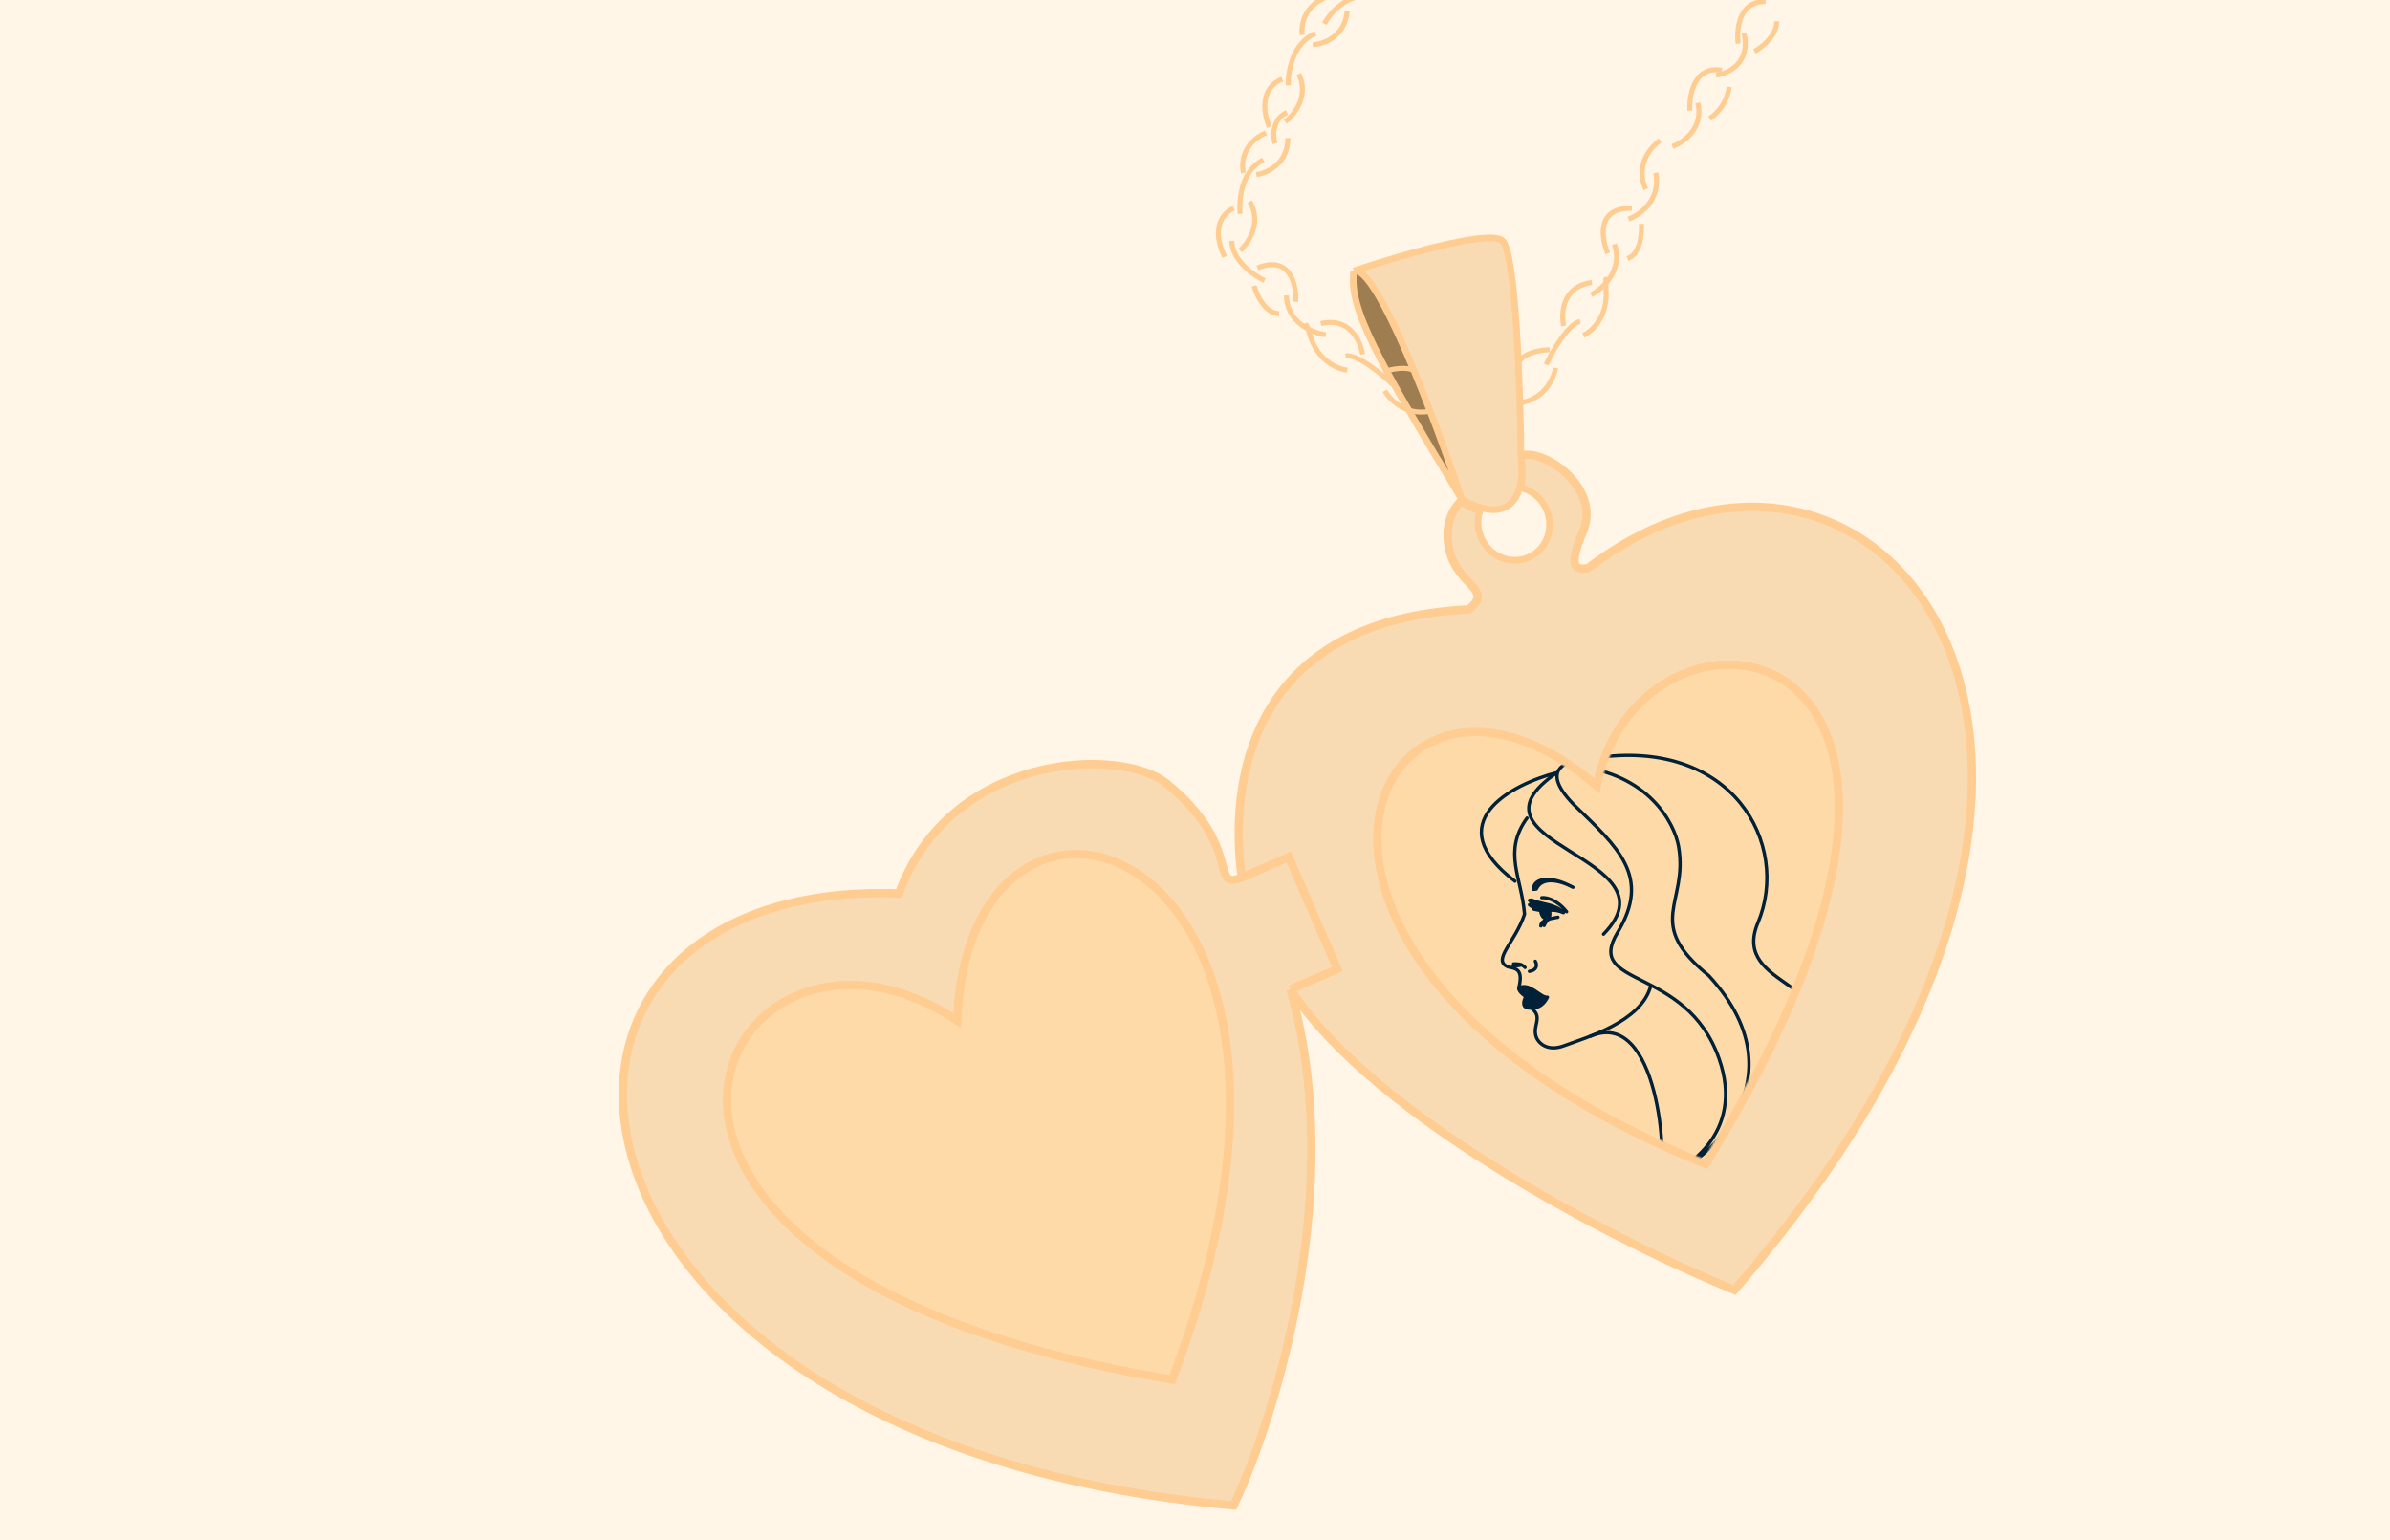 <svg width="1440" height="928" viewBox="0 0 1440 928" fill="none" xmlns="http://www.w3.org/2000/svg">
<rect x="0" y="0" width="1440" height="928" fill="#333333" stroke="none"/>
<g clip-path="url(#clip0_337_2929)">
<rect width="1440" height="928" fill="#FFF6E7"/>
<path d="M1044.98 777.285C1330.82 447.447 1128.44 210.871 956.777 342.382C949.827 343.248 944.179 342.733 953.704 320.443C965.24 293.447 928.839 269.187 915.79 274.858C917.87 285.592 917.671 307.142 900.236 307.48C896.659 308.173 887.784 307.98 880.9 301.662C876.661 304.797 869.233 315.268 873.43 332.062C878.677 353.056 900.33 355.281 884.823 367.194C750.655 373.794 740.647 474.69 748.194 528.733L776.465 516.444L805.775 583.871L777.504 596.16C829.354 674.994 977.429 749.758 1044.98 777.285Z" fill="#F9DBB3"/>
<path d="M777.504 596.16L805.775 583.871L776.465 516.444L748.194 528.733C728.623 537.24 749.143 509.708 702.905 472.131C674.918 449.385 572.188 453.956 541.647 538.348C277.709 528.947 315.757 869.283 743.316 907.123C768.878 852.911 811.501 714.822 777.504 596.16Z" fill="#F9DBB3"/>
<path d="M777.504 596.16C829.354 674.994 977.429 749.758 1044.98 777.285C1330.82 447.447 1128.44 210.871 956.777 342.382C949.827 343.248 944.179 342.733 953.704 320.443C965.24 293.447 928.839 269.187 915.79 274.858C917.87 285.592 917.671 307.142 900.236 307.48C896.659 308.173 887.784 307.98 880.9 301.662C876.661 304.797 869.233 315.268 873.43 332.062C878.677 353.056 900.33 355.281 884.823 367.194C750.655 373.794 740.647 474.69 748.194 528.733M777.504 596.16L805.775 583.871L776.465 516.444L748.194 528.733M777.504 596.16C811.501 714.822 768.878 852.911 743.316 907.123C315.757 869.283 277.709 528.947 541.647 538.348C572.188 453.956 674.918 449.385 702.905 472.131C749.143 509.708 728.623 537.24 748.194 528.733" stroke="#FFCC92" stroke-width="5"/>
<path d="M962.08 473.515C987.443 342.048 1230.78 370.962 1027.64 701.443C722.446 577.68 828.152 358.191 962.08 473.515Z" fill="#FFDAA9" stroke="#FFCC92" stroke-width="5"/>
<path d="M576.709 614.962C435.498 520.5 304.998 764.5 706.218 831.293C830.316 504.723 583.845 427.355 576.709 614.962Z" fill="#FFDAA9" stroke="#FFCC92" stroke-width="5"/>
<path d="M903.219 295.056C914.017 290.363 926.824 295.59 931.75 306.923C936.677 318.257 931.762 331.187 920.965 335.881C910.167 340.574 897.36 335.347 892.434 324.013C887.508 312.68 892.422 299.75 903.219 295.056Z" fill="#FFF6E7" stroke="#FFCC92" stroke-width="4"/>
<path d="M905.139 144.988C897.004 138.218 842.139 154.337 815.724 163.243C829.578 159.282 864.912 253.508 880.847 301.117C914.739 319.363 918.658 291.551 916.381 275.365C916.023 234.726 913.274 151.758 905.139 144.988Z" fill="#F9DBB3"/>
<path d="M880.847 301.117C864.912 253.508 829.578 159.282 815.724 163.243C812.342 185.325 829.748 216.406 880.847 301.117Z" fill="#9E7D50"/>
<path d="M815.724 163.243C842.139 154.337 897.004 138.218 905.139 144.988C913.274 151.758 916.023 234.726 916.381 275.365C918.658 291.551 914.739 319.363 880.847 301.117M815.724 163.243C829.578 159.282 864.912 253.508 880.847 301.117M815.724 163.243C812.342 185.325 829.748 216.406 880.847 301.117" stroke="#FFCC92" stroke-width="4"/>
<path d="M833.805 224.024C838.178 222.394 848.275 220.154 853.675 224.242" stroke="#FFCC92" stroke-width="3"/>
<path d="M933.742 210.762C929.075 210.763 918.832 212.196 915.203 217.915" stroke="#FFCC92" stroke-width="3"/>
<path d="M834.359 235.464C837.296 240.759 846.811 250.641 861.379 247.805" stroke="#FFCC92" stroke-width="3"/>
<path d="M937.219 221.673C936.32 227.661 930.861 240.246 916.222 242.685" stroke="#FFCC92" stroke-width="3"/>
<path d="M838.963 231.635C832.633 225.441 818.12 213.332 810.703 214.448" stroke="#FFCC92" stroke-width="3"/>
<path d="M931.568 219.695C935.331 211.678 944.692 195.258 952.031 193.71" stroke="#FFCC92" stroke-width="3"/>
<path d="M820.917 213.533C819.805 205.635 813.224 190.863 795.805 194.957" stroke="#FFCC92" stroke-width="3"/>
<path d="M942.142 196.426C940.423 188.638 941.42 172.497 959.172 170.24" stroke="#FFCC92" stroke-width="3"/>
<path d="M811.761 222.967C806.703 222.571 795.58 218.397 790.383 204.989M790.383 204.989C790.216 204.558 790.055 204.118 789.901 203.668C784.942 189.211 788.156 198.525 790.383 204.989Z" stroke="#FFCC92" stroke-width="3"/>
<path d="M954.015 202.063C958.615 199.922 967.576 192.122 967.756 177.743M967.756 177.743C967.761 177.281 967.758 176.812 967.745 176.337C967.334 161.059 967.581 170.908 967.756 177.743Z" stroke="#FFCC92" stroke-width="3"/>
<path d="M798.793 201.728C790.977 200.684 775.295 194.483 775.095 178.033" stroke="#FFCC92" stroke-width="3"/>
<path d="M768.209 86.489C766.873 81.96 766.44 71.872 775.388 67.75" stroke="#FFCC92" stroke-width="3"/>
<path d="M958.741 177.629C965.698 173.917 978.221 162.623 972.656 147.142" stroke="#FFCC92" stroke-width="3"/>
<path d="M780.731 181.838C781.253 171.72 777.369 153.481 757.652 161.465" stroke="#FFCC92" stroke-width="3"/>
<path d="M968.707 152.677C964.679 143.381 961.939 124.935 983.203 125.52" stroke="#FFCC92" stroke-width="3"/>
<path d="M755.559 172.276C757.161 177.861 762.431 189.017 770.693 188.966" stroke="#FFCC92" stroke-width="3"/>
<path d="M988.948 134.915C989.4 140.708 988.365 153.002 980.607 155.844" stroke="#FFCC92" stroke-width="3"/>
<path d="M981.177 131.99C987.926 129.639 1000.67 120.774 997.681 104.126" stroke="#FFCC92" stroke-width="3"/>
<path d="M1007.62 88.233C1014.26 85.876 1026.62 77.318 1022.97 61.949" stroke="#FFCC92" stroke-width="3"/>
<path d="M1018.18 66.612C1017.64 57.299 1020.75 39.41 1037.48 42.354" stroke="#FFCC92" stroke-width="3"/>
<path d="M1030.02 71.422C1033.43 69.425 1040.57 62.814 1041.84 52.345" stroke="#FFCC92" stroke-width="3"/>
<path d="M1034.02 45.298C1041.32 44.352 1054.91 37.953 1050.81 19.921" stroke="#FFCC92" stroke-width="3"/>
<path d="M1047.28 26.305C1046.11 17.725 1047.78 0.635 1063.79 0.912" stroke="#FFCC92" stroke-width="3"/>
<path d="M1057.09 30.996C1061.62 28.515 1070.63 21.409 1070.47 12.834" stroke="#FFCC92" stroke-width="3"/>
<path d="M761.932 169.087C755.355 165.992 742.199 156.86 742.199 145.098" stroke="#FFCC92" stroke-width="3"/>
<path d="M737.942 154.771C734.073 147.806 729.739 132.174 743.359 125.364" stroke="#FFCC92" stroke-width="3"/>
<path d="M764.847 76.509C761.549 69.256 758.484 53.327 772.607 47.632" stroke="#FFCC92" stroke-width="3"/>
<path d="M747.227 150.902C752.257 146.387 760.459 134.186 753.03 121.495" stroke="#FFCC92" stroke-width="3"/>
<path d="M774.413 73.397C779.789 69.302 788.945 57.798 782.559 44.552" stroke="#FFCC92" stroke-width="3"/>
<path d="M747.227 128.847C746.324 120.721 747.846 102.845 761.156 96.345" stroke="#FFCC92" stroke-width="3"/>
<path d="M776.184 51.414C775.936 43.242 778.888 25.546 792.677 20.135" stroke="#FFCC92" stroke-width="3"/>
<path d="M991.653 113.987C988.712 108.568 986.312 95.094 1000.24 84.545" stroke="#FFCC92" stroke-width="3"/>
<path d="M798.004 14.301C801.596 7.264 812.988 -5.805 829.816 -1.785" stroke="#FFCC92" stroke-width="3"/>
<path d="M757 105.169C763.333 104.341 776 98.782 776 83.169" stroke="#FFCC92" stroke-width="3"/>
<path d="M791 26.929C797.379 26.612 810.451 22.088 811.704 6.525" stroke="#FFCC92" stroke-width="3"/>
<path d="M749.195 104.181C747.831 98.715 748.629 86.225 762.734 80" stroke="#FFCC92" stroke-width="3"/>
<path d="M784.646 21.016C783.726 15.458 785.524 3.073 800.083 -2" stroke="#FFCC92" stroke-width="3"/>
<mask id="mask0_337_2929" style="mask-type:alpha" maskUnits="userSpaceOnUse" x="830" y="400" width="276" height="299">
<path d="M964.501 480.5C988.001 343 1222.5 370 1026 696.5C727.001 572 829.502 359.5 964.501 480.5Z" fill="#FFD5A6" stroke="#FFCC92" stroke-width="3"/>
</mask>
<g mask="url(#mask0_337_2929)">
<path d="M966.135 562.874C1012.4 515.715 874.567 508.817 938.216 465.487C910.452 472.666 866.497 495.815 912.785 530.974M1081.56 630.242C1117.2 591.027 1042.22 596.284 1059.16 556.056C1079.03 508.831 1044 443.829 960.033 456.829C947.184 457.527 925.076 461.136 948.225 484.817C974.964 510.709 995.021 528.138 974.629 561.827C954.236 595.517 1015.83 581.294 1035.74 637.878C1051.66 683.145 1015.53 706.259 995.473 712.158C1019.32 709.219 1090.83 654.307 1029.58 587.892C990.154 555.934 1017.29 544.631 1011.38 510.202C1008.96 495.907 993.228 466.204 949.695 461.751" stroke="#002137" stroke-width="2" stroke-miterlimit="3.994" stroke-linecap="round" stroke-linejoin="round"/>
<path d="M957.818 624.594C999.293 605.885 1005.53 702.295 999.312 711.021" stroke="#002137" stroke-width="2" stroke-miterlimit="3.994" stroke-linejoin="round"/>
<path d="M934.139 553.548C933.967 553.588 933.796 553.63 933.624 553.675C933.792 553.613 933.964 553.569 934.139 553.548Z" fill="#002137"/>
<path d="M922.808 542.342C929.458 545.171 937.013 544.572 941.984 549.929C937.513 548.092 934.488 548.31 933.535 548.648C933.951 550.234 934.19 553.424 931.811 553.504C929.433 553.584 928.431 550.294 928.227 548.639L924.146 547.815L925.372 547.001C923.771 546.933 922.121 545.743 921.496 545.157C922.441 545.175 923.888 545.213 924.699 545.262C923.764 544.846 922.251 543.335 921.501 542.503L922.808 542.342Z" fill="#002137"/>
<path d="M928.935 540.924C931.44 540.615 937.94 541.87 943.904 549.361M938.672 552.659C937.893 552.889 936.052 553.098 934.139 553.548M928.374 557.908C928.378 555.384 931.336 554.207 934.139 553.548M930.334 557.666C930.84 556.387 932.309 553.773 934.139 553.548M941.984 549.929C937.013 544.572 929.458 545.171 922.808 542.342L921.501 542.503C922.397 543.498 924.386 545.464 925.171 545.367C925.955 545.271 923.048 545.187 921.496 545.157C922.121 545.743 923.771 546.933 925.372 547.001L924.146 547.815L928.227 548.639C928.431 550.294 929.433 553.584 931.811 553.504C934.19 553.424 933.951 550.234 933.535 548.648C934.488 548.31 937.513 548.092 941.984 549.929Z" stroke="#002137" stroke-width="2" stroke-miterlimit="3.994" stroke-linecap="round" stroke-linejoin="round"/>
<path d="M919.361 600.476C915.609 598.02 914.946 596.045 915.083 595.365C921.581 591.579 928.097 601.39 932.344 600.867C929.178 607.172 925.034 607.303 922.601 607.38L922.533 607.382C916.49 607.862 917.9 602.978 919.361 600.476Z" fill="#002137"/>
<path d="M916.814 581.379C915.395 580.627 911.229 580.722 911.311 580.905C911.59 581.528 913.082 582.494 916.814 581.379Z" fill="#002137"/>
<path d="M920.041 492.932C905.306 513.321 916.794 528.489 918.551 550.826C913.008 567.761 898.74 578.474 908.532 582.574C913.307 583.644 917.961 583.734 915.083 595.365M915.083 595.365C914.946 596.045 915.609 598.02 919.361 600.476M915.083 595.365C921.581 591.579 928.097 601.39 932.344 600.867M919.361 600.476C917.9 602.978 916.49 607.862 922.533 607.382M919.361 600.476C925 597.792 929.565 602.536 932.344 600.867M922.533 607.382C930.199 613.071 922.841 617.958 925.728 625.23C926.852 628.077 932.028 633.966 942.255 630.159C955.574 625.201 988.908 615.788 994.539 594.199M922.533 607.382C924.956 607.305 929.148 607.231 932.344 600.867M918.861 582.96C918.453 582.485 917.743 581.871 916.814 581.379M916.814 581.379C915.395 580.627 911.229 580.722 911.311 580.905C911.59 581.528 913.082 582.494 916.814 581.379ZM925.033 579.214C926.01 580.863 926.665 584.386 921.47 585.292" stroke="#002137" stroke-width="2" stroke-miterlimit="3.994" stroke-linecap="round" stroke-linejoin="round"/>
<path d="M947.728 534.628C932.105 526.271 923.646 530.298 924.004 535.892L925.637 535.691C929.039 528.307 939.206 530.069 947.728 534.628Z" fill="#002137" stroke="#002137" stroke-width="2" stroke-miterlimit="3.994" stroke-linejoin="round"/>
</g>
</g>
<defs>
<clipPath id="clip0_337_2929">
<rect width="1440" height="928" fill="white"/>
</clipPath>
</defs>
</svg>
